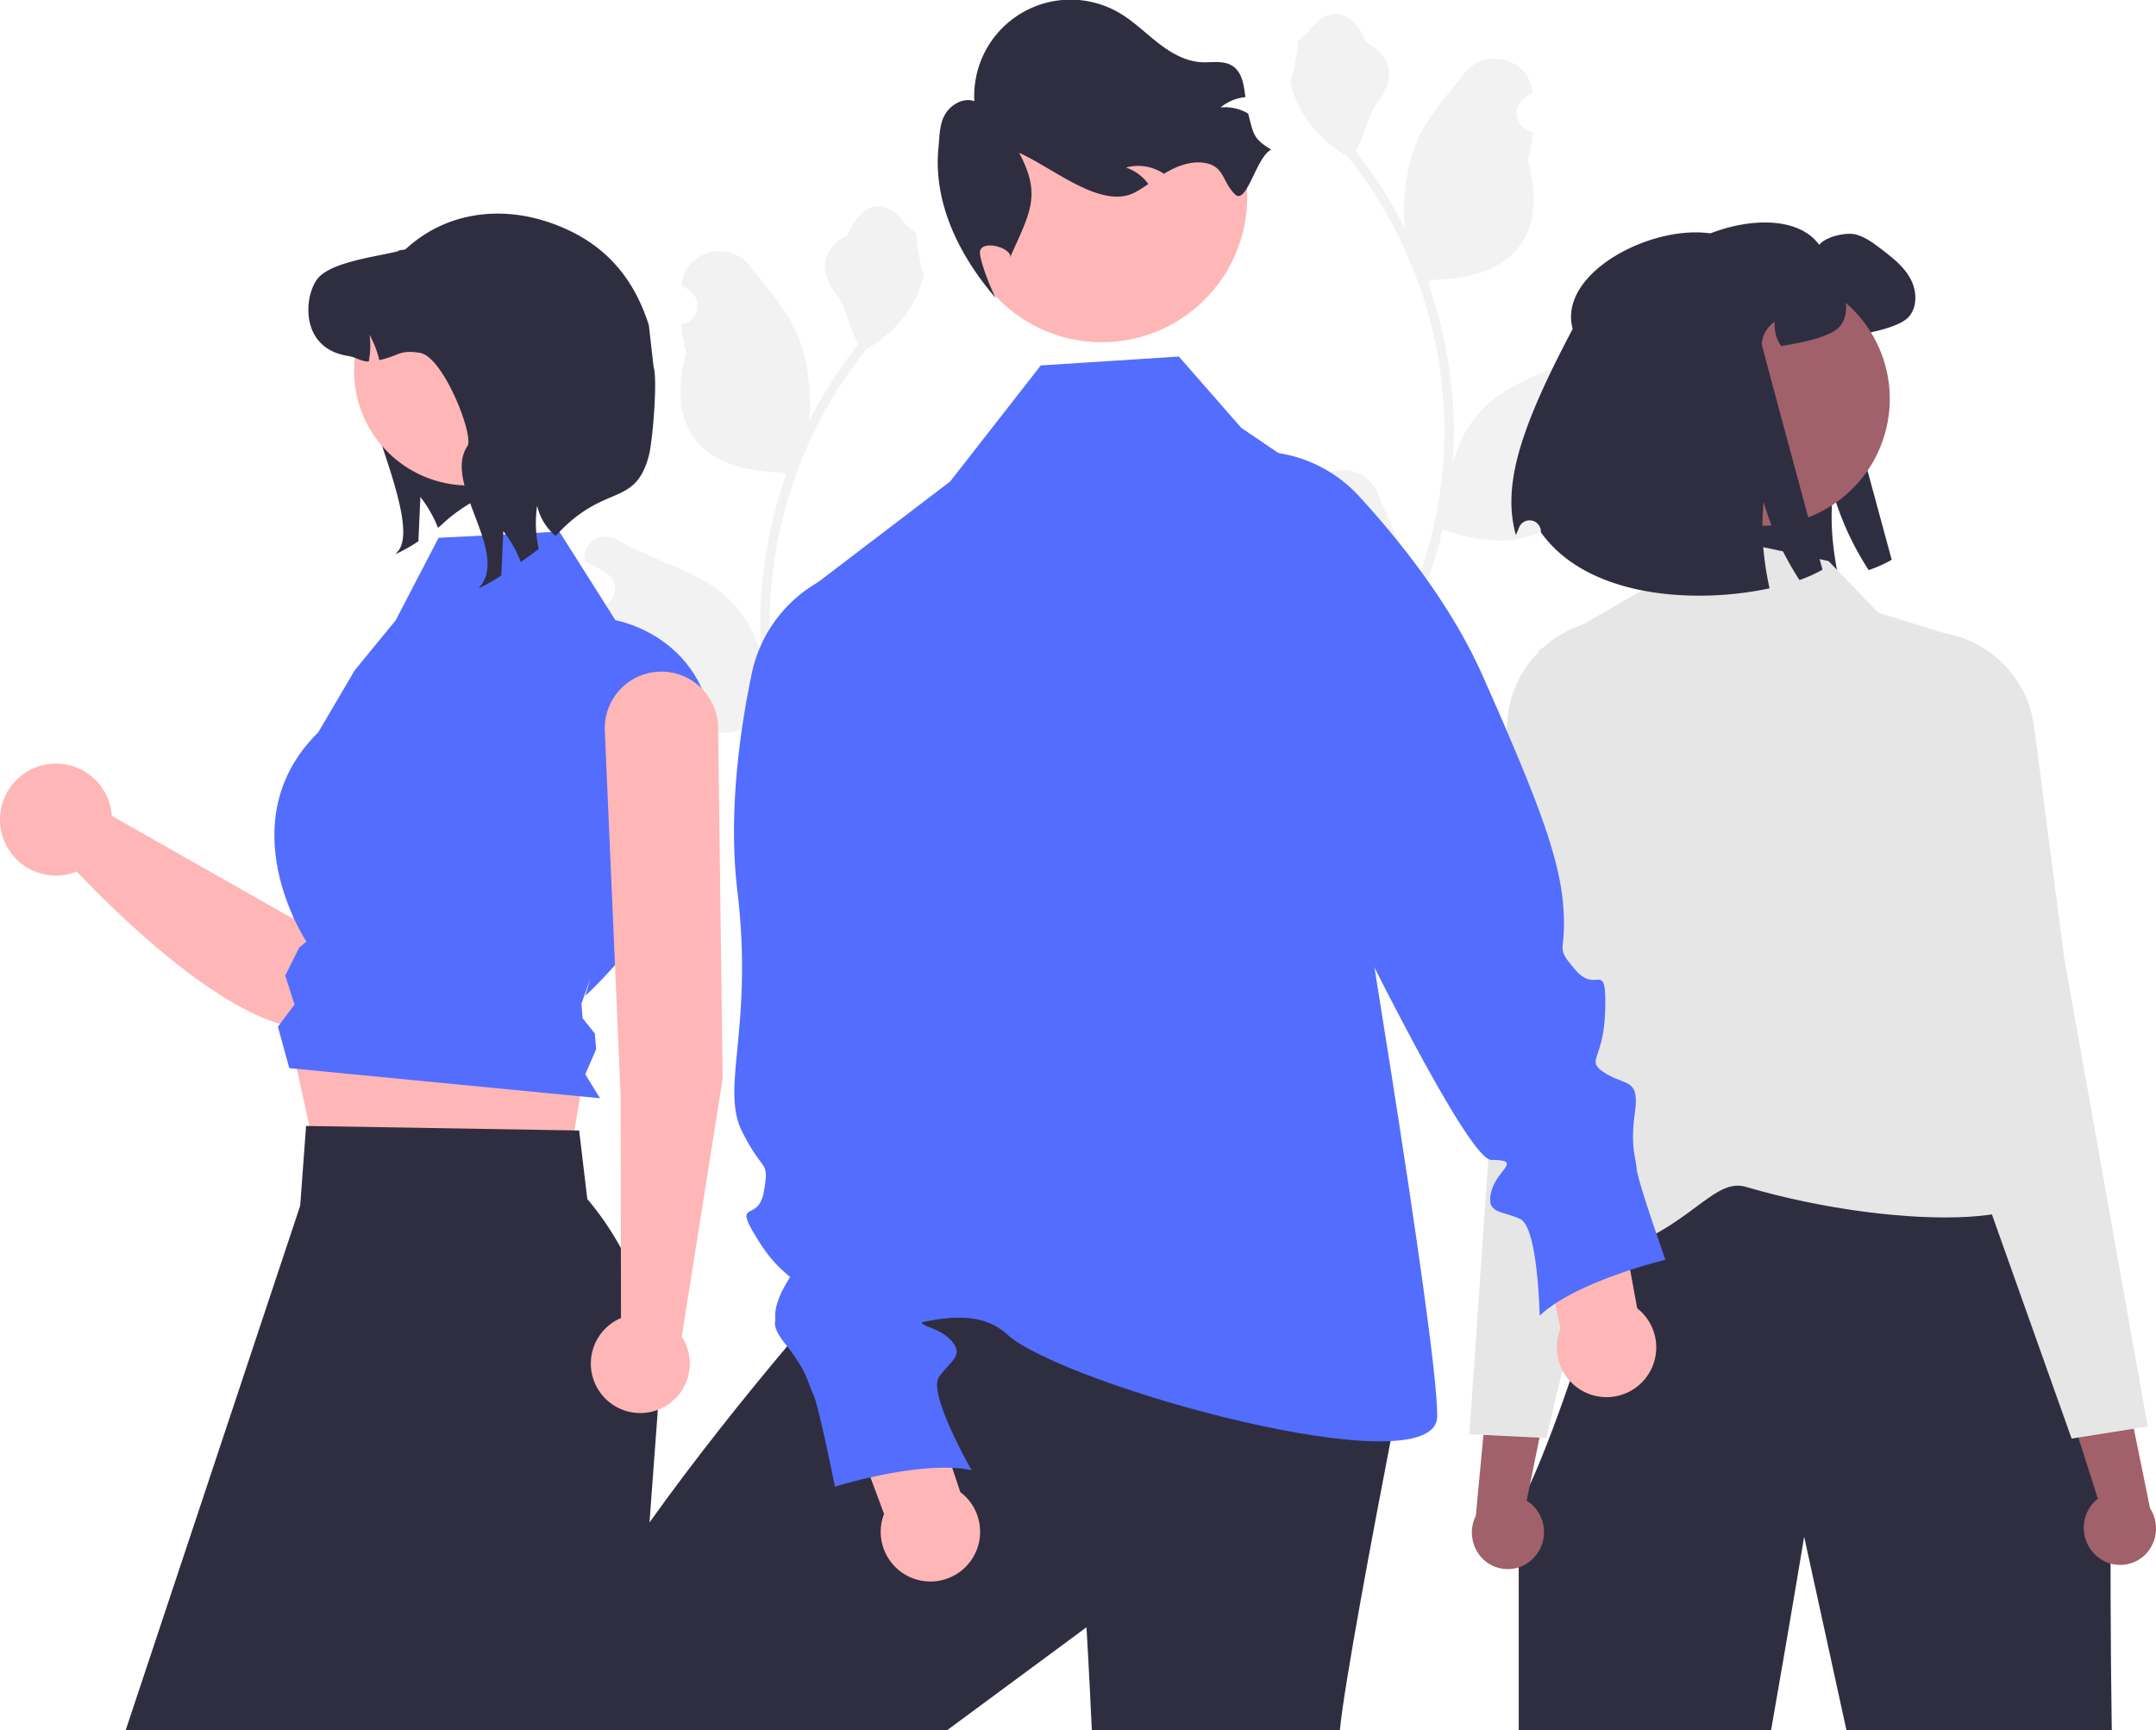 <svg xmlns="http://www.w3.org/2000/svg" data-name="Layer 1" width="795.105" height="638" viewBox="0 0 795.105 638" xmlns:xlink="http://www.w3.org/1999/xlink"><path d="M681.718,323.257a5.09,5.09,0,0,0,3.689-8.823c-.128-.51-.22-.876-.349-1.387q.069-.167.139-.333c4.686-11.174,20.569-11.097,25.215.094,4.124,9.933,9.375,19.882,10.668,30.384a40.44,40.44,0,0,1-.71,13.908,162.132,162.132,0,0,0,14.748-67.338,156.487,156.487,0,0,0-.971-17.458q-.804-7.128-2.231-14.154A164.01,164.01,0,0,0,699.392,188.639a43.648,43.648,0,0,1-18.153-18.834,33.294,33.294,0,0,1-3.028-9.098c.884.116,3.332-13.343,2.666-14.169,1.232-1.869,3.436-2.798,4.781-4.621,6.69-9.07,15.906-7.486,20.717,4.839,10.278,5.187,10.378,13.79,4.071,22.065-4.012,5.264-4.564,12.387-8.084,18.023.362.464.739.913,1.101,1.376a165.07,165.07,0,0,1,17.229,27.295c-1.369-10.691.652-23.571,4.097-31.873,3.921-9.46,11.271-17.427,17.744-25.605,7.774-9.823,23.717-5.536,25.086,6.916q.02.181.039.362-1.442.814-2.823,1.727a6.905,6.905,0,0,0,2.784,12.565l.141.022a68.701,68.701,0,0,1-1.811,10.272c8.303,32.111-9.623,43.807-35.219,44.332-.565.29-1.116.579-1.681.855a168.487,168.487,0,0,1,9.069,42.681,159.804,159.804,0,0,1-.116,25.802l.043-.304a42.227,42.227,0,0,1,14.415-24.383c11.093-9.113,26.766-12.468,38.734-19.793,5.761-3.526,13.143,1.031,12.138,7.71q-.024.16-.049.32a46.377,46.377,0,0,0-5.201,2.506q-1.442.814-2.823,1.727a6.905,6.905,0,0,0,2.784,12.565l.141.022c.101.014.188.029.29.044a68.76,68.76,0,0,1-12.648,19.805c-5.192,28.032-27.491,30.691-51.344,22.528h-.015a168.437,168.437,0,0,1-11.315,33.032H682.731c-.145-.449-.275-.913-.406-1.362a45.926,45.926,0,0,0,11.185-.666c-2.999-3.68-5.998-7.389-8.997-11.069a2.511,2.511,0,0,1-.188-.217c-1.521-1.883-3.057-3.752-4.578-5.636l-.001-.002a67.271,67.271,0,0,1,1.971-17.137Z" transform="translate(-202.448 -131)" fill="#f2f2f2"/><path d="M807.97,248.644c-7.121-25.963,50.315-48.227,65.397-27.319,2.097-2.972,9.848-4.778,13.404-3.866s6.547,3.191,9.465,5.398c4.012,3.082,8.17,6.273,10.632,10.705,2.48,4.413,2.863,10.432-.474,14.261-2.644,3.046-10.45,5.015-14.425,5.818-2.772.565-5.106,1.021-7.112,1.349a13.598,13.598,0,0,1-2.371-8.991,11.037,11.037,0,0,0-4.814,8.097c-.055.675,22.413,83.342,22.413,83.342a49.005,49.005,0,0,1-8.48,3.811A106.636,106.636,0,0,1,878.382,312.436a92.337,92.337,0,0,0,.255,20.516,112.891,112.891,0,0,0,1.933,11.361c-26.699,5.763-66.856,3.866-84.327-20.644q-.005-.152-.009-.304a4.171,4.171,0,0,0-8.057-1.454c-.424,1.081-.814,2.017-1.162,2.762C781.928,306.473,788.511,285.409,807.97,248.644Z" transform="translate(-202.448 -131)" fill="#2f2e41"/><path d="M762.537,683.923v.85A3.609,3.609,0,0,1,762.537,683.923Z" transform="translate(-202.448 -131)" fill="#2f2e41"/><path d="M788.683,536.99a14.52,14.52,0,0,1,2.068-.402Q789.549,536.784,788.683,536.99Z" transform="translate(-202.448 -131)" fill="#2f2e41"/><path d="M788.078,537.144c.183-.051.388-.103.605-.154C788.481,537.042,788.286,537.081,788.078,537.144Z" transform="translate(-202.448 -131)" fill="#2f2e41"/><path d="M981.246,769H883.383l-15.583-71.276S862.322,730.729,855.61,769H762.537V684.773c.204,1.349,1.75-1.104,4.129-6.246,3.622-7.824,9.157-21.895,14.749-38.23,3.998-11.659,8.029-24.486,11.397-37.028h.008q1.325-4.942,2.51-9.795c1.545-6.344,2.87-12.509,3.875-18.297,2.183-12.468,2.902-23.178,1.226-30.144-1.39-5.797-4.431-8.993-9.68-8.446,2.812-.466,6.933-.907,12.01-1.324.916-.074,1.864-.147,2.845-.229,37.87-2.862,119.121-4.505,119.121-4.505l24.887,44.566,31.518,56.454S980.273,707.281,981.246,769Z" transform="translate(-202.448 -131)" fill="#2f2e41"/><path d="M876.79,337.907l-57.337-12.163-11.384,22.916L769.731,370.856s24.712,101.043,24.571,115.254c-.358,36.08-58.087,116.96-14.482,110.738s52.462-32.285,66.461-28.164c57.752,17.002,126.389,15.199,103.033-8.157S921.211,365,921.211,365l-26-8Z" transform="translate(-202.448 -131)" fill="#e6e6e6"/><path d="M768.647,704.852a13.763,13.763,0,0,0-1.417-19.145,13.205,13.205,0,0,0-1.768-1.28l9.587-47.05-22.162-13.264-6.164,65.872a13.725,13.725,0,0,0,3.163,16.455,13.135,13.135,0,0,0,18.529-1.313Q768.532,704.991,768.647,704.852Z" transform="translate(-202.448 -131)" fill="#a0616a"/><path d="M837.459,456.85c-.139-1.513-2.068-2.199-4.742-3.148a29.325,29.325,0,0,1-7.579-3.589c-5.919-4.276-3.589-8.748-.368-14.929.63-1.202,1.284-2.453,1.897-3.753,1.823-3.851-1.079-19.736-8.642-47.223-2.33-8.462-2.322-14.438-3.933-18.404-1.602-3.965-4.816-5.919-13.572-6.328a40.033,40.033,0,0,0-28.82,10.244c-.213.188-.433.392-.646.589q-.601.564-1.177,1.153a40.003,40.003,0,0,0-11.626,27.503l-.041,1.758-1.807,83.981-5.077,73.696L744.329,659.919l5.183.254,20.685,1.03,2.51.123,5.952-24.969,7.162-30.046,2.633-11.037,8.168-34.24,3.81-16,2.33-9.77.948-3.99,4.627-19.393c.106-.409,10.751-42.408,23.023-49.431C835.939,459.834,837.59,458.313,837.459,456.85Z" transform="translate(-202.448 -131)" fill="#e6e6e6"/><path d="M975.149,704.351a13.763,13.763,0,0,1-.647-19.186,13.204,13.204,0,0,1,1.62-1.463l-14.584-45.748,20.61-15.568,13.203,64.829a13.725,13.725,0,0,1-1.378,16.7,13.135,13.135,0,0,1-18.563.685Q975.277,704.478,975.149,704.351Z" transform="translate(-202.448 -131)" fill="#a0616a"/><path d="M985.231,605.084,963.677,484.162l-8.354-64.393-.253-1.915-2.43-18.734a40.118,40.118,0,0,0-15.819-27.114c-.221-.169-.446-.331-.672-.494q-1.543-1.111-3.152-2.058a40.044,40.044,0,0,0-26.631-5.058c-17.326,2.698-11.933,9.159-14.744,26.468-4.566,28.144-5.751,44.245-3.525,47.883.75,1.225,1.538,2.397,2.29,3.522,3.868,5.807,6.665,9.997,1.236,14.893a29.61,29.61,0,0,1-7.148,4.374c-2.552,1.236-4.399,2.122-4.374,3.641.029,1.471,1.832,2.8,6.662,4.907,5.853,2.561,12.139,12.245,17.287,22.137a244.342,244.342,0,0,1,10.914,24.54l44.253,124.46,7.218,20.297,2.49-.394,20.447-3.242,5.128-.812Z" transform="translate(-202.448 -131)" fill="#e6e6e6"/><circle cx="852.6" cy="278.107" r="46.778" transform="translate(186.664 914.863) rotate(-76.947)" fill="#a0616a"/><path d="M782.438,252.291c-7.121-25.963,50.315-48.227,65.397-27.319,2.097-2.973,9.848-4.778,13.404-3.866s6.547,3.191,9.465,5.398c4.012,3.082,8.17,6.273,10.632,10.705,2.48,4.413,2.863,10.432-.474,14.261-2.644,3.046-10.45,5.015-14.425,5.818-2.772.565-5.106,1.021-7.112,1.35a13.598,13.598,0,0,1-2.371-8.991,11.037,11.037,0,0,0-4.814,8.097c-.055.675,22.413,83.342,22.413,83.342a49.004,49.004,0,0,1-8.48,3.811,106.636,106.636,0,0,1-13.222-28.814,92.337,92.337,0,0,0,.255,20.516,112.891,112.891,0,0,0,1.933,11.361c-26.699,5.763-66.856,3.866-84.327-20.644q-.005-.152-.009-.304a4.171,4.171,0,0,0-8.057-1.454c-.424,1.081-.814,2.017-1.162,2.762C756.396,310.12,762.98,289.056,782.438,252.291Z" transform="translate(-202.448 -131)" fill="#2f2e41"/><path d="M799.937,227.835Z" transform="translate(-202.448 -131)" fill="#2f2e41"/><path d="M539.704,394.257a5.09,5.09,0,0,1-3.689-8.823c.128-.51.22-.876.349-1.387q-.069-.167-.139-.333c-4.686-11.174-20.569-11.097-25.215.094-4.124,9.933-9.375,19.882-10.668,30.384a40.44,40.44,0,0,0,.71,13.908,162.132,162.132,0,0,1-14.748-67.338,156.49,156.49,0,0,1,.971-17.458q.804-7.128,2.231-14.154a164.01,164.01,0,0,1,32.525-69.512,43.648,43.648,0,0,0,18.153-18.834,33.295,33.295,0,0,0,3.028-9.098c-.884.116-3.332-13.343-2.666-14.169-1.232-1.869-3.436-2.798-4.781-4.621-6.69-9.07-15.906-7.486-20.717,4.839-10.278,5.187-10.378,13.79-4.071,22.065,4.012,5.264,4.564,12.387,8.084,18.023-.362.464-.739.913-1.101,1.376a165.07,165.07,0,0,0-17.229,27.295c1.369-10.691-.652-23.571-4.097-31.873-3.921-9.46-11.271-17.427-17.744-25.605-7.774-9.823-23.717-5.536-25.086,6.916q-.02.181-.039.362,1.442.814,2.823,1.727a6.905,6.905,0,0,1-2.784,12.565l-.141.022a68.7,68.7,0,0,0,1.811,10.272c-8.303,32.111,9.623,43.807,35.219,44.332.565.29,1.116.579,1.681.855a168.487,168.487,0,0,0-9.069,42.681,159.804,159.804,0,0,0,.116,25.802l-.043-.304a42.227,42.227,0,0,0-14.415-24.383c-11.093-9.113-26.766-12.468-38.734-19.793-5.761-3.526-13.143,1.031-12.138,7.71q.024.16.049.32a46.378,46.378,0,0,1,5.201,2.506q1.442.814,2.823,1.727a6.905,6.905,0,0,1-2.784,12.565l-.141.022c-.101.014-.188.029-.29.044a68.76,68.76,0,0,0,12.648,19.805c5.192,28.032,27.491,30.691,51.344,22.528h.015a168.437,168.437,0,0,0,11.315,33.032h40.42c.145-.449.275-.913.406-1.362a45.926,45.926,0,0,1-11.185-.666c2.999-3.68,5.998-7.389,8.997-11.069a2.513,2.513,0,0,0,.188-.217c1.521-1.883,3.057-3.752,4.578-5.636l.001-.002a67.271,67.271,0,0,0-1.971-17.137Z" transform="translate(-202.448 -131)" fill="#f2f2f2"/><path d="M718.993,643.273s-1.504,7.62-3.736,19.172C709.296,693.317,698.145,752.256,696.591,769H605.096c-1.006-21.927-1.962-37.895-1.962-37.895L551.831,769H397.408c8.879-22.99,25.803-50.248,44.574-76.558,16.924-23.701,35.344-46.626,50.755-64.956.695-.842,1.398-1.668,2.085-2.485,18.911-22.385,32.785-37.314,32.785-37.314l23.448,6.81Z" transform="translate(-202.448 -131)" fill="#2f2e41"/><path d="M637.192,262.484l-50.922,3.285L552.855,308.566l-55.599,42.368,35.276,107.361s-1.737,54.868-7.674,61.762-15.793-1.319-5.937,13.465,9.856,31.29,9.856,31.29-56.161,46.736-36.138,59.056,60.466-19.712,81.155-.821,158.128,56.93,158.672,30.389-34.318-233.788-34.318-233.788l8.035-99.67L660.19,288.766Z" transform="translate(-202.448 -131)" fill="#536dfe"/><path d="M556.591,681.252l-17.261-51.96-31.058,5.719,20.204,54.286a18.329,18.329,0,1,0,28.115-8.045Z" transform="translate(-202.448 -131)" fill="#ffb6b6"/><path d="M510.662,342.572l-.819.341a50.767,50.767,0,0,0-30.161,36.505c-4.402,21.071-8.734,51.548-5.309,80.086,6.048,50.402-6.346,72.578,1.718,88.707s10.08,10.08,8.064,22.177-12.096,2.016-2.016,18.145S498.267,600.628,494.235,608.692s-10.08,8.064-2.016,18.145,8.064,14.112,10.08,18.145,8.064,34.273,8.064,34.273,32.257-10.08,50.402-6.048c0,0-16.129-28.225-12.096-34.273s10.08-8.064,4.032-14.112-16.129-4.032-6.048-10.08,1.837-128.856,1.837-128.856Z" transform="translate(-202.448 -131)" fill="#536dfe"/><path d="M777.96,620.969,766.178,567.5l29.606-10.992,10.445,56.974a18.329,18.329,0,1,1-28.269,7.487Z" transform="translate(-202.448 -131)" fill="#ffb6b6"/><path d="M658.088,298.133l.878-.126a50.767,50.767,0,0,1,44.6,15.91c14.571,15.844,33.898,39.804,45.571,66.07,20.615,46.389,28.508,67.502,29.84,85.485s-3.496,13.82,4.43,23.178,11.422-4.463,11.023,14.553-7.659,18.649-.066,23.511S807.151,528.478,805.386,541.266s.3,16.251.633,20.747,10.624,33.568,10.624,33.568-32.869,7.86-46.389,20.615c0,0-.6-32.503-7.161-35.633s-12.788-1.765-10.69-10.057,11.789-11.722.033-11.756-82.391-151.713-82.391-151.713Z" transform="translate(-202.448 -131)" fill="#536dfe"/><circle cx="406.351" cy="72.599" r="53.607" fill="#ffb6b6"/><path d="M671.283,186.18c-5.506,2.511-9.074,20.694-13.402,16.467s-4.039-9.729-9.874-11.289c-4.712-1.265-9.783.181-14.08,2.461-.767.402-1.511.84-2.236,1.275-.479-.32-.955-.621-1.466-.898a17.033,17.033,0,0,0-12.537-1.41,16.713,16.713,0,0,1,8.259,6.087c-1.438.964-2.895,1.93-4.386,2.787-12.45,7.185-30.166-8.438-43.271-14.307,8.209,15.404,4.167,21.784-2.961,37.715l-.246.907c.405-3.993-11.95-6.968-11.234-1.348.509,3.991,3.962,12.861,5.897,16.384-13.778-15.932-23.194-35.428-21.207-55.54.432-4.225.302-8.683,2.481-12.35,2.181-3.648,6.729-6.208,10.753-4.817a35.542,35.542,0,0,1,53.507-32.524c5.145,3.019,9.44,7.288,14.155,10.971,4.715,3.683,10.151,6.893,16.13,7.197,3.793.183,7.921-.743,11.18,1.221,3.775,2.28,4.421,7.052,4.988,11.645a17.014,17.014,0,0,0-9.167,3.815A16.648,16.648,0,0,1,662.587,172.78a1.036,1.036,0,0,1,.164.093C664.747,180.463,664.543,182.146,671.283,186.18Z" transform="translate(-202.448 -131)" fill="#2f2e41"/><path d="M362.616,247.468c-.828,1.929-26.35,1.722-27.519,3.44-9.012,13.261,23.476,69.682,14.463,82.96l-1.256,1.496a59.329,59.329,0,0,0,8.445-4.764c.241-5.435.482-10.887.74-16.322a44.862,44.862,0,0,1,6.467,11.369c2.098-1.479,3.82-4.221,12.814-9.614a56.406,56.406,0,0,1,12.464-10.26Z" transform="translate(-202.448 -131)" fill="#2f2e41"/><path d="M381.149,356.148a21.138,21.138,0,0,0-32.024,12.504l-38.785,101.058-66.667-37.849a20.64,20.64,0,1,0-12.877,20.529c14.04,14.984,74.906,76.419,100.104,52.415,21.18-20.177,51.746-98.374,59.104-125.377A21.14,21.14,0,0,0,381.149,356.148Z" transform="translate(-202.448 -131)" fill="#ffb6b6"/><polygon points="105.874 378.039 118.113 433.359 207.611 441.455 215.836 393.286 105.874 378.039" fill="#ffb6b6"/><path d="M445.032,650.901c-.041.793-.09,1.578-.147,2.371-.858,11.462-1.84,24.683-2.902,39.17-1.676,22.99-3.548,49.169-5.437,76.558H248.822l64.335-193.373,2.167-29.4,1.235.025,97.692,1.627,1.782.033,3,25.239a111.583,111.583,0,0,1,25.999,77.751Z" transform="translate(-202.448 -131)" fill="#2f2e41"/><path d="M364.18,329.338l44.548-2.295L429.419,359.738s38.931,6.509,36.232,52.384-47.367,86.131-47.367,86.131l1.909-6.546-3.316,9.476.425,5.321,4.524,5.635.466,5.827-4.008,9.22,5.451,8.828L309.136,524.91,304.945,509.644l6.113-8.198-3.415-10.692,5.133-10.284,2.677-2.231s-29.285-43.996,4.333-77.134l13.493-22.938L348.377,359.748Z" transform="translate(-202.448 -131)" fill="#536dfe"/><circle cx="172.82" cy="136.795" r="42.243" fill="#ffb6b6"/><path d="M407.351,328.65a20.345,20.345,0,0,1-6.811-11.18,43.712,43.712,0,0,0,.602,15.961c-2.288,1.72-4.506,3.354-6.605,4.833a44.862,44.862,0,0,0-6.467-11.369c-.258,5.435-.499,10.887-.74,16.322a59.329,59.329,0,0,1-8.445,4.764l1.256-1.496c9.012-13.278-14.31-37.718-5.297-50.979,2.528-3.715-8.892-33.074-17.595-34.399-7.74-1.17-7.413,1.066-14.912,2.7a37.524,37.524,0,0,0-3.595-9.305,30.744,30.744,0,0,1-.292,9.804c-2.666.103-4.763-1.595-7.602-2.03-18.111-2.769-16.271-22.359-11.231-28.568,5.057-6.192,21.843-8.049,29.583-10.062.705-.688,2.305-.258,3.01-.912,14.833-13.575,34.671-15.823,52.523-9.806,19.038,6.416,30.908,18.835,37,37.979l1.747,15.32c1.568,4.926-.404,27.846-1.747,32.838C436.513,318.471,425.396,308.784,407.351,328.65Z" transform="translate(-202.448 -131)" fill="#2f2e41"/><path d="M468.946,528.788l-1.663-129.524a20.908,20.908,0,0,0-20.906-20.578h-0a20.908,20.908,0,0,0-20.879,22.017l5.852,134.491.111,81.871a18.245,18.245,0,1,0,22.4,6.822Z" transform="translate(-202.448 -131)" fill="#ffb6b6"/></svg>